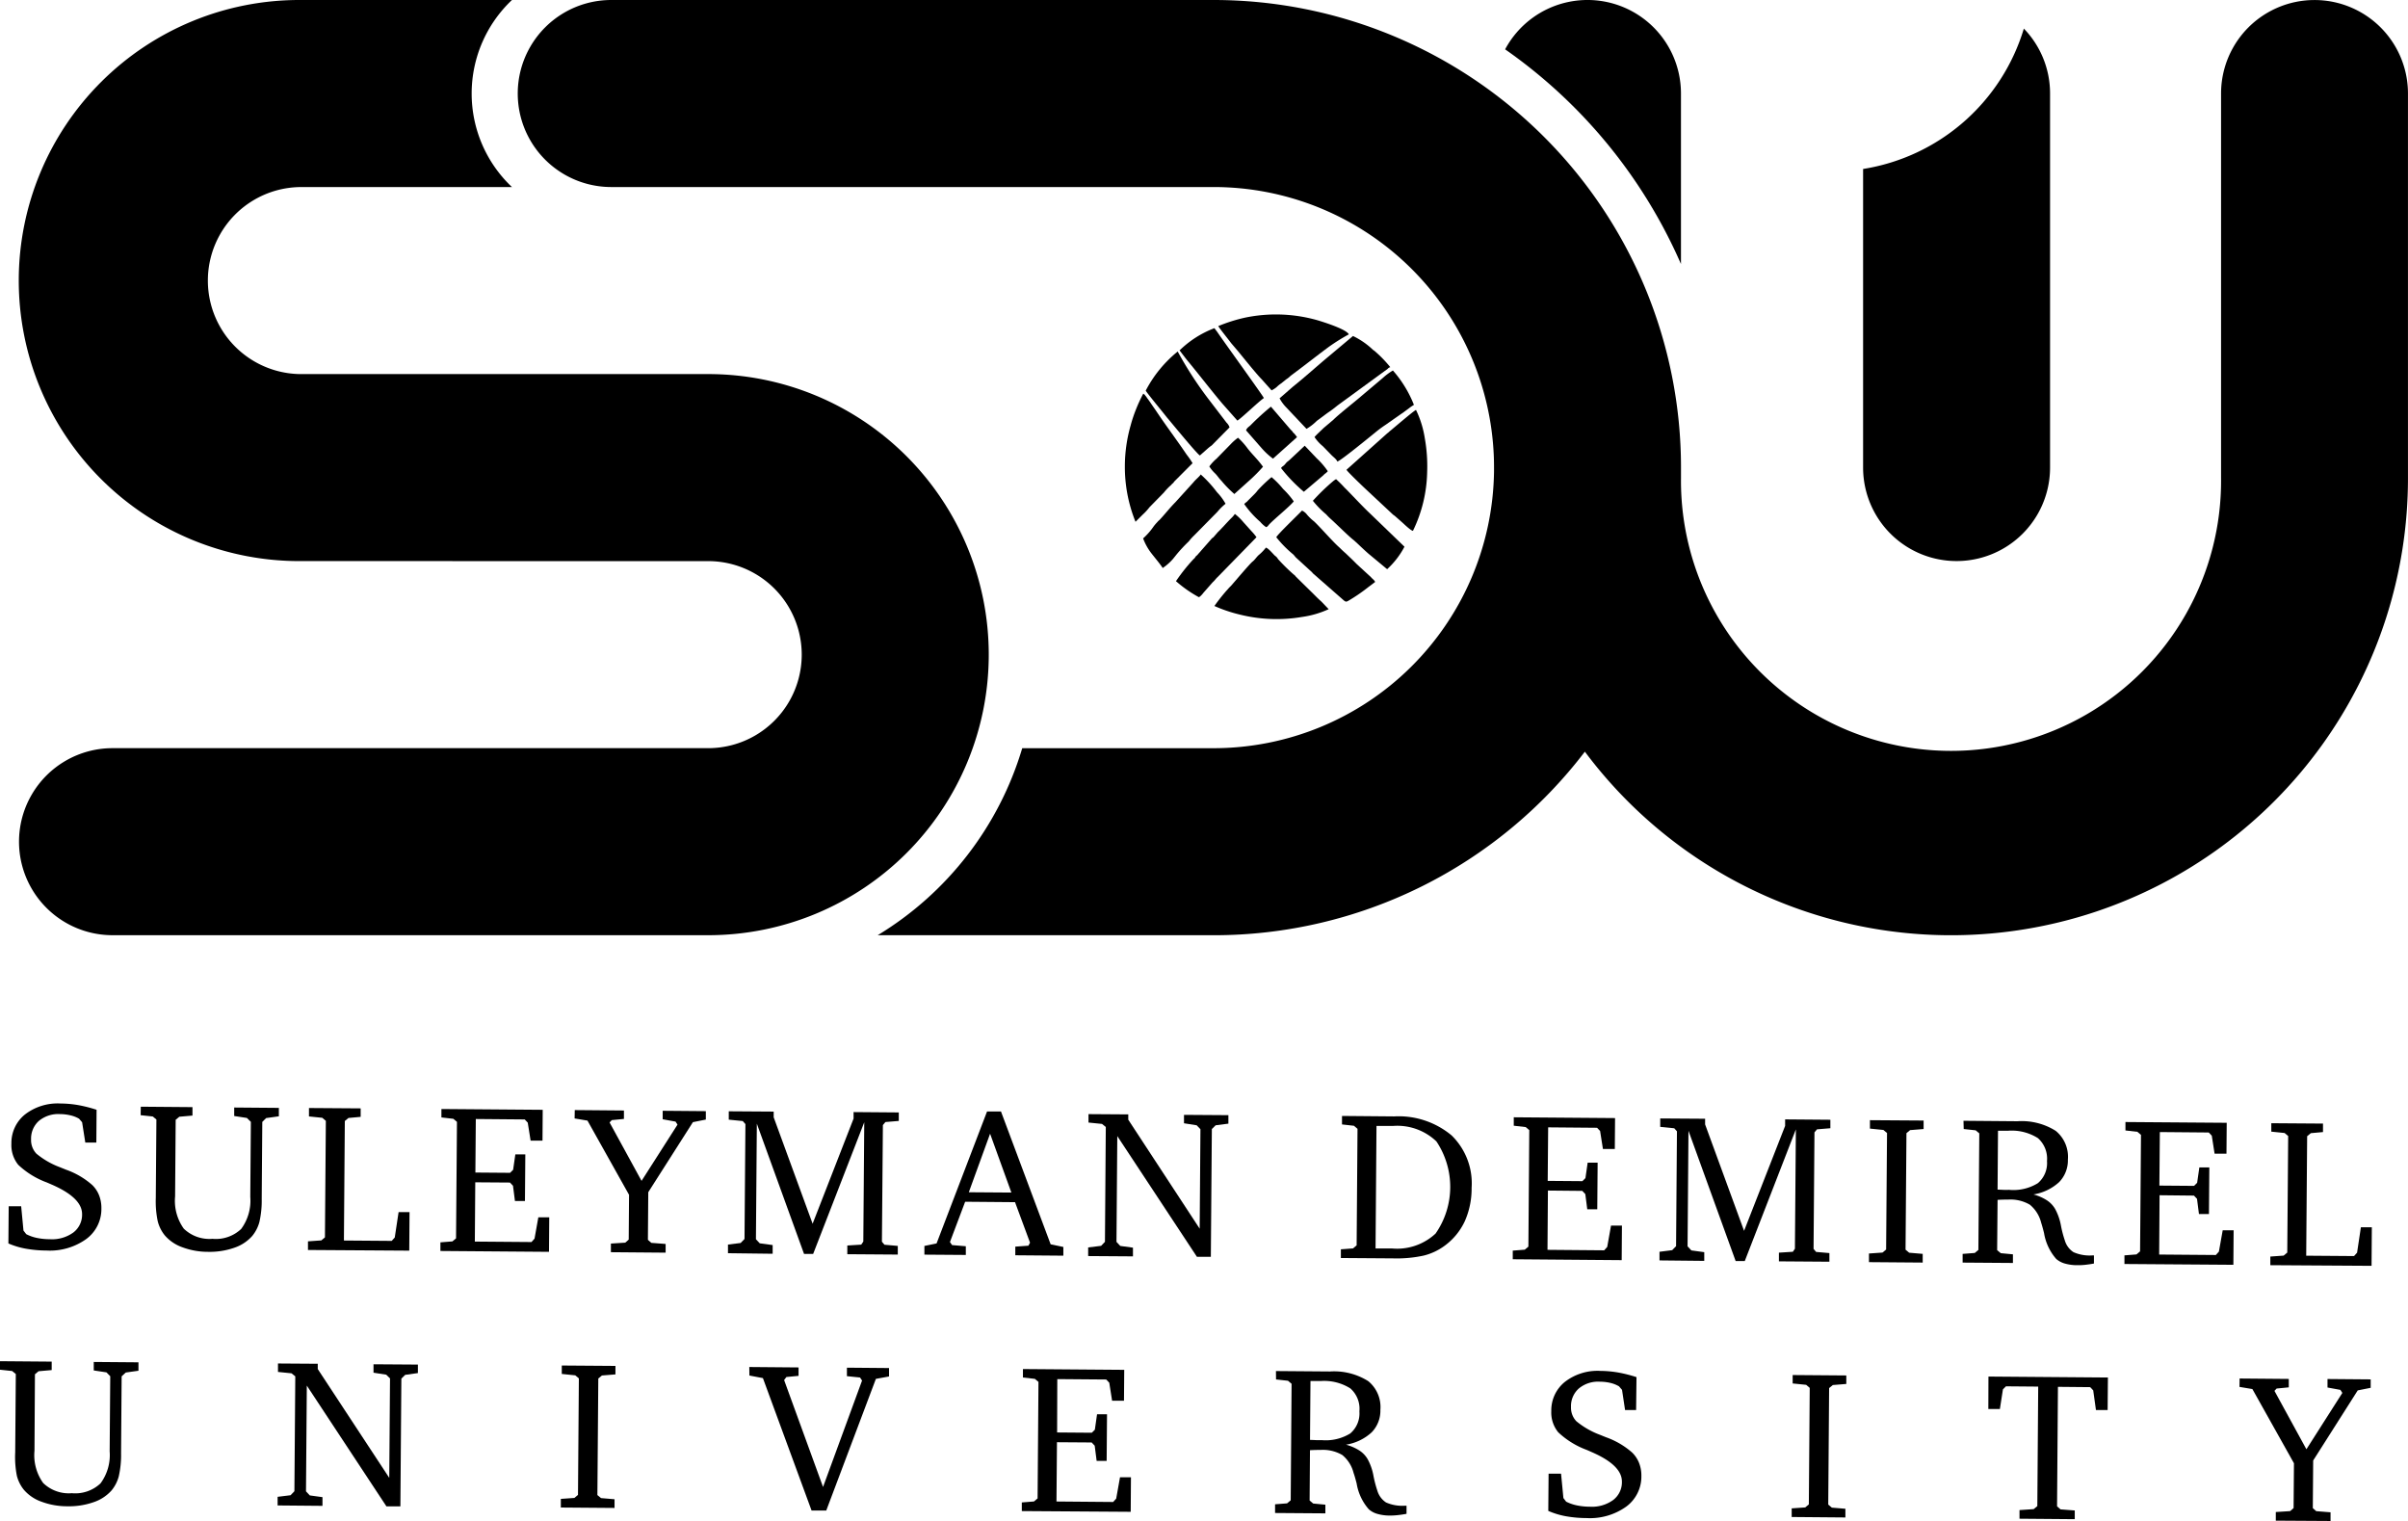 <svg xmlns="http://www.w3.org/2000/svg" width="79.182" height="50.018" viewBox="0 0 79.182 50.018">
  <g id="sdu-logo-white" transform="translate(0 0)">
    <g id="Group_1" data-name="Group 1">
      <path id="Path_1" data-name="Path 1" d="M9.827,18.449A9.224,9.224,0,0,1,9.856,0h6.979a4.231,4.231,0,0,0,0,6.151H9.855a3.075,3.075,0,0,0,0,6.149H23.288a9.225,9.225,0,0,1,0,18.45H3.708A3.074,3.074,0,0,1,3.693,24.6H23.288a3.075,3.075,0,0,0,0-6.15Z" fill-rule="evenodd"/>
    </g>
    <g id="Group_2" data-name="Group 2">
      <path id="Path_2" data-name="Path 2" d="M39.909,0A15.371,15.371,0,0,1,55.276,15.374c0,.112,0,.224,0,.336l0,.005a8.88,8.88,0,1,0,17.759,0V3.074a3.073,3.073,0,1,1,6.146,0V15.715a15.026,15.026,0,0,1-27.066,9,15.339,15.339,0,0,1-12.207,6.036H28.86a10.8,10.8,0,0,0,4.754-6.15h6.294a9.223,9.223,0,0,0,9.22-9.11c0-.143,0-.3-.006-.462A9.222,9.222,0,0,0,39.909,6.15H20.1A3.075,3.075,0,0,1,20.1,0Z" fill-rule="evenodd"/>
    </g>
    <g id="Group_3" data-name="Group 3">
      <path id="Path_3" data-name="Path 3" d="M49.493,1.622a3.073,3.073,0,0,1,5.782,1.453V8.681A16.822,16.822,0,0,0,49.493,1.622Z" fill-rule="evenodd"/>
    </g>
    <path id="Path_4" data-name="Path 4" d="M61.264,15.374a3.074,3.074,0,1,0,6.148,0V3.074A3.063,3.063,0,0,0,66.55.94a6.6,6.6,0,0,1-5.286,4.616Z" fill-rule="evenodd"/>
    <path id="Path_5" data-name="Path 5" d="M.276,40.885l.01-1.223.41,0,.076.8.091.118a1.348,1.348,0,0,0,.349.123,2.094,2.094,0,0,0,.428.043,1.191,1.191,0,0,0,.771-.22.735.735,0,0,0,.288-.606q0-.534-.99-.967l-.166-.072A2.748,2.748,0,0,1,.6,38.3a1.023,1.023,0,0,1-.225-.694,1.2,1.2,0,0,1,.447-.962,1.756,1.756,0,0,1,1.169-.36,3.488,3.488,0,0,1,.585.053,4.562,4.562,0,0,1,.6.153l-.008,1.078-.363,0L2.7,36.9l-.1-.116a1,1,0,0,0-.288-.112,1.533,1.533,0,0,0-.339-.04,1,1,0,0,0-.691.221.78.78,0,0,0-.26.611.647.647,0,0,0,.175.469,2.669,2.669,0,0,0,.793.453c.038.017.1.04.173.071a2.609,2.609,0,0,1,.872.509.972.972,0,0,1,.226.344,1.136,1.136,0,0,1,.073.423,1.223,1.223,0,0,1-.5,1.009,2.056,2.056,0,0,1-1.31.376,3.984,3.984,0,0,1-.683-.062A2.593,2.593,0,0,1,.276,40.885Z" fill-rule="evenodd"/>
    <path id="Path_6" data-name="Path 6" d="M4.629,36.389l1.7.014v.278l-.432.038-.12.1-.019,2.517a1.568,1.568,0,0,0,.285,1.062,1.21,1.21,0,0,0,.943.335,1.208,1.208,0,0,0,.944-.324,1.565,1.565,0,0,0,.3-1.054l.019-2.468-.131-.128-.417-.064,0-.279,1.469.012,0,.277-.419.058-.126.126-.019,2.53a3.136,3.136,0,0,1-.077.764,1.221,1.221,0,0,1-.238.46,1.367,1.367,0,0,1-.588.384,2.442,2.442,0,0,1-.855.134A2.406,2.406,0,0,1,6,41.012a1.356,1.356,0,0,1-.581-.392,1.209,1.209,0,0,1-.232-.464,3.186,3.186,0,0,1-.064-.766l.02-2.579-.118-.1-.4-.043Z" fill-rule="evenodd"/>
    <path id="Path_7" data-name="Path 7" d="M10.127,41.1l0-.284.439-.031.119-.1.03-3.831-.117-.1-.438-.045,0-.277,1.7.012,0,.279-.4.036-.121.1-.03,3.93,1.572.012.1-.112.126-.834.36,0-.009,1.267Z" fill-rule="evenodd"/>
    <path id="Path_8" data-name="Path 8" d="M14.482,41.133l0-.284.395-.031.119-.1.03-3.831-.118-.1-.393-.045,0-.277,3.331.026-.007,1.014-.391,0-.094-.592-.1-.105-1.608-.014-.014,1.76,1.141.009.1-.1.073-.507.328,0-.012,1.533-.329,0-.064-.5-.1-.106-1.141-.008-.014,1.949,1.863.015.1-.112.125-.7.359,0-.008,1.134Z" fill-rule="evenodd"/>
    <path id="Path_9" data-name="Path 9" d="M18.9,36.5l1.617.014,0,.277-.4.039-.072.077,1.051,1.921,1.182-1.849-.064-.1-.423-.077,0-.279,1.419.012,0,.277-.425.085L21.317,39.2l-.012,1.566.112.1.471.036,0,.286-1.8-.015,0-.284.472-.03.114-.1.011-1.473-1.367-2.44-.423-.071Z" fill-rule="evenodd"/>
    <path id="Path_10" data-name="Path 10" d="M23.938,41.206l0-.284.417-.052.127-.132.03-3.777-.088-.1-.46-.046V36.54l1.477.01v.187l1.28,3.5,1.347-3.457,0-.214,1.487.012,0,.279-.439.036-.084.1L29,40.828l.084.1.438.038,0,.285-1.66-.012,0-.286.458-.029.068-.1.031-3.924-1.68,4.329-.3,0-1.552-4.282-.03,3.8.125.133.425.058,0,.286Z" fill-rule="evenodd"/>
    <path id="Path_11" data-name="Path 11" d="M32.557,37.277l-.7,1.925,1.4.01Zm-.1-.731.458,0,1.633,4.367.418.088,0,.286-1.58-.013,0-.284.432-.031.052-.1-.493-1.331-1.64-.014-.5,1.325.07.1.452.038,0,.286-1.362-.01,0-.286.4-.082Z" fill-rule="evenodd"/>
    <path id="Path_12" data-name="Path 12" d="M35.782,41.3l0-.284.425-.052.127-.132.028-3.777-.125-.1-.444-.045,0-.277,1.308.009v.174L39.449,40.4l.025-3.271L39.35,37l-.417-.066,0-.277,1.46.01,0,.279L39.974,37l-.125.124-.033,4.2-.458,0L36.74,37.355l-.027,3.478.124.134.418.057,0,.286Z" fill-rule="evenodd"/>
    <path id="Path_13" data-name="Path 13" d="M45.263,37.022l-.031,4.029.55,0a1.855,1.855,0,0,0,1.424-.491,2.685,2.685,0,0,0,.027-3.03,1.86,1.86,0,0,0-1.419-.509Zm.58-.314a2.717,2.717,0,0,1,1.89.625,2.2,2.2,0,0,1,.658,1.725,2.638,2.638,0,0,1-.226,1.1,2.1,2.1,0,0,1-.657.8,1.945,1.945,0,0,1-.691.326,4.166,4.166,0,0,1-1.01.092l-1.715-.012,0-.286.4-.03.118-.1.029-3.832-.117-.1-.393-.044v-.279Z" fill-rule="evenodd"/>
    <path id="Path_14" data-name="Path 14" d="M49.744,41.405l0-.284.395-.031.119-.1.029-3.831-.117-.1-.393-.045,0-.277,3.331.026L53.1,37.779l-.391,0-.093-.592-.1-.105-1.608-.014-.015,1.76,1.141.009.1-.1.073-.507.328,0-.012,1.533-.329,0-.064-.5-.1-.106L50.9,39.146l-.014,1.949,1.864.016.1-.112.125-.7.359,0-.008,1.135Z" fill-rule="evenodd"/>
    <path id="Path_15" data-name="Path 15" d="M54.569,41.443l0-.284.417-.053.128-.131.029-3.777-.089-.1-.461-.046,0-.277,1.476.01,0,.186,1.281,3.5L58.7,37.02l0-.214,1.488.012,0,.279-.439.036-.084.1-.03,3.831.084.1.437.038,0,.284-1.66-.012,0-.286.458-.029.068-.1.031-3.924-1.68,4.329-.3,0L55.522,37.18l-.03,3.8.125.134.424.058,0,.286Z" fill-rule="evenodd"/>
    <path id="Path_16" data-name="Path 16" d="M61.457,41.5l0-.284.445-.031.119-.1.03-3.831-.118-.1-.444-.045,0-.277,1.765.012,0,.279-.444.036-.12.1-.03,3.831.119.1.445.038,0,.286Z" fill-rule="evenodd"/>
    <path id="Path_17" data-name="Path 17" d="M65.7,37.18l-.014,1.936c.069,0,.136.005.2.007s.126,0,.183,0a1.531,1.531,0,0,0,.942-.22.864.864,0,0,0,.3-.727.9.9,0,0,0-.3-.755,1.615,1.615,0,0,0-.975-.242Zm-1.135-.328,1.772.015a2.1,2.1,0,0,1,1.261.316,1.1,1.1,0,0,1,.4.945,1.022,1.022,0,0,1-.287.74,1.63,1.63,0,0,1-.846.406,1.554,1.554,0,0,1,.437.189.86.86,0,0,1,.275.285,1.816,1.816,0,0,1,.193.551,3.564,3.564,0,0,0,.126.482.692.692,0,0,0,.285.39,1.307,1.307,0,0,0,.613.108h.061l0,.266c-.1.02-.2.033-.288.043a2.155,2.155,0,0,1-.252.012,1.467,1.467,0,0,1-.412-.053.73.73,0,0,1-.289-.153,1.706,1.706,0,0,1-.4-.851c-.038-.153-.071-.267-.095-.341a1.113,1.113,0,0,0-.372-.591,1.261,1.261,0,0,0-.712-.168c-.069,0-.178,0-.326.008l-.023,0-.014,1.654.119.1.4.038,0,.284-1.654-.012,0-.286.4-.031.118-.1.03-3.832-.118-.1-.394-.043Z" fill-rule="evenodd"/>
    <path id="Path_18" data-name="Path 18" d="M69.858,41.561l0-.284.395-.031.119-.1.03-3.831-.118-.1-.393-.045,0-.277,3.33.025-.008,1.015-.391,0-.092-.591-.1-.105-1.608-.014-.015,1.76,1.141.009.1-.1.073-.507.328,0-.012,1.533-.329,0-.064-.5-.1-.106L71.013,39.3,71,41.25l1.864.015.1-.112.125-.7.359,0-.008,1.134Z" fill-rule="evenodd"/>
    <path id="Path_19" data-name="Path 19" d="M74.655,41.6l0-.284.439-.031.118-.1.03-3.831-.117-.1-.438-.045,0-.277,1.7.012,0,.279-.4.036-.121.1-.031,3.929,1.573.012.1-.112.125-.834.36,0-.009,1.267Z" fill-rule="evenodd"/>
    <path id="Path_20" data-name="Path 20" d="M0,44.757l1.7.014,0,.278-.432.038-.119.1L1.134,47.7a1.565,1.565,0,0,0,.285,1.061,1.209,1.209,0,0,0,.943.336,1.208,1.208,0,0,0,.944-.324,1.565,1.565,0,0,0,.3-1.054l.019-2.468L3.5,45.124l-.417-.063,0-.279,1.47.012,0,.277-.417.058L4,45.255l-.019,2.53a3.143,3.143,0,0,1-.077.764,1.221,1.221,0,0,1-.238.46,1.37,1.37,0,0,1-.589.384,2.439,2.439,0,0,1-.855.134,2.406,2.406,0,0,1-.855-.149,1.357,1.357,0,0,1-.581-.392,1.2,1.2,0,0,1-.232-.464A3.185,3.185,0,0,1,.5,47.757l.02-2.578L.4,45.08,0,45.037Z" fill-rule="evenodd"/>
    <path id="Path_21" data-name="Path 21" d="M9.129,49.5l0-.284.425-.052.127-.132.029-3.777-.124-.1-.445-.045v-.278l1.308.009v.174L12.8,48.593l.025-3.271L12.7,45.2l-.418-.065,0-.277,1.46.01,0,.279-.418.059-.126.124-.032,4.2-.459,0-2.618-3.971-.027,3.477.125.134.417.057,0,.286Z" fill-rule="evenodd"/>
    <path id="Path_22" data-name="Path 22" d="M18.442,49.568l0-.284.445-.031.119-.1.029-3.831-.118-.1-.444-.046,0-.277,1.765.013,0,.279-.445.036-.119.1-.03,3.831.119.1.445.038,0,.286Z" fill-rule="evenodd"/>
    <path id="Path_23" data-name="Path 23" d="M24.639,44.948l1.62.014,0,.277-.4.038-.075.1,1.28,3.516,1.283-3.5-.067-.1-.431-.044v-.279l1.385.012,0,.277-.432.079-1.632,4.329-.483,0-1.6-4.354-.444-.085Z" fill-rule="evenodd"/>
    <path id="Path_24" data-name="Path 24" d="M33.6,49.685l0-.284L34,49.369l.119-.1.029-3.831-.118-.1-.393-.045,0-.278,3.331.026-.008,1.015-.391,0-.093-.591-.1-.106-1.609-.013L34.761,47.1l1.141.009.1-.1.072-.507.328,0-.012,1.533-.329,0-.064-.5-.1-.106-1.141-.008-.016,1.949,1.864.016.1-.112.125-.7.36,0-.008,1.135Z" fill-rule="evenodd"/>
    <path id="Path_25" data-name="Path 25" d="M43.092,45.409l-.015,1.936c.07,0,.136.005.2.007l.182,0a1.538,1.538,0,0,0,.942-.22.865.865,0,0,0,.3-.727.889.889,0,0,0-.3-.755,1.614,1.614,0,0,0-.975-.241Zm-1.135-.328,1.772.014a2.109,2.109,0,0,1,1.262.317,1.1,1.1,0,0,1,.4.945,1.018,1.018,0,0,1-.287.739,1.62,1.62,0,0,1-.844.406,1.578,1.578,0,0,1,.436.189.848.848,0,0,1,.275.285,1.806,1.806,0,0,1,.193.552,3.717,3.717,0,0,0,.126.482.7.7,0,0,0,.286.391,1.313,1.313,0,0,0,.613.108h.062l0,.266c-.1.02-.2.033-.289.043a2.161,2.161,0,0,1-.251.014,1.467,1.467,0,0,1-.413-.053.722.722,0,0,1-.288-.153,1.7,1.7,0,0,1-.4-.851c-.04-.153-.072-.267-.1-.342a1.11,1.11,0,0,0-.371-.591,1.268,1.268,0,0,0-.713-.168c-.067,0-.176,0-.326.008l-.024,0-.012,1.655.118.1.4.038,0,.285-1.654-.012,0-.286.395-.031.119-.1.029-3.831-.118-.1-.393-.043Z" fill-rule="evenodd"/>
    <path id="Path_26" data-name="Path 26" d="M50.912,49.679l.01-1.223.41,0,.077.8.09.119a1.4,1.4,0,0,0,.349.122,2.1,2.1,0,0,0,.428.044,1.185,1.185,0,0,0,.77-.22.735.735,0,0,0,.287-.607c0-.356-.326-.678-.99-.967-.071-.032-.127-.056-.166-.073a2.753,2.753,0,0,1-.94-.582,1.025,1.025,0,0,1-.226-.694,1.2,1.2,0,0,1,.448-.962,1.751,1.751,0,0,1,1.169-.36,3.588,3.588,0,0,1,.585.053,4.612,4.612,0,0,1,.6.152L53.8,46.363l-.363,0-.1-.664-.1-.116a1.032,1.032,0,0,0-.287-.113,1.551,1.551,0,0,0-.341-.039.993.993,0,0,0-.69.221.775.775,0,0,0-.26.61.646.646,0,0,0,.175.468,2.686,2.686,0,0,0,.793.453c.038.017.1.04.173.071a2.621,2.621,0,0,1,.872.509.987.987,0,0,1,.227.344,1.123,1.123,0,0,1,.074.423,1.226,1.226,0,0,1-.5,1.01,2.053,2.053,0,0,1-1.308.375,3.945,3.945,0,0,1-.685-.062A2.611,2.611,0,0,1,50.912,49.679Z" fill-rule="evenodd"/>
    <path id="Path_27" data-name="Path 27" d="M58.916,49.88l0-.284.445-.031.119-.1.029-3.831-.117-.1-.444-.045,0-.277,1.764.014,0,.279-.444.036-.121.1-.029,3.831.119.1.445.037,0,.286Z" fill-rule="evenodd"/>
    <path id="Path_28" data-name="Path 28" d="M65.386,45.262l3.928.031-.009,1.069-.384,0-.09-.646-.1-.106L67.671,45.6l-.029,3.929.114.1.468.036,0,.286-1.817-.015,0-.284.466-.031.12-.1.029-3.929-1.06-.009-.1.1-.1.645-.38,0Z" fill-rule="evenodd"/>
    <g id="Group_4" data-name="Group 4">
      <path id="Path_29" data-name="Path 29" d="M73.645,45.326l1.617.014,0,.277-.4.039-.071.077,1.05,1.92L77.023,45.8l-.064-.1-.424-.078,0-.279,1.42.012,0,.277-.426.085-1.465,2.305-.012,1.566.112.1.471.037,0,.286L74.835,50l0-.284.472-.03.113-.1.012-1.473-1.367-2.44-.424-.071Z" fill-rule="evenodd"/>
    </g>
    <path id="Path_30" data-name="Path 30" d="M44.353,10.994c-.078-.175-.906-.428-1.041-.467a4.986,4.986,0,0,0-2.394-.078,5.259,5.259,0,0,0-.857.273c.039.078.35.458.419.556l.224.263c.185.224.613.759.779.925l.33.369a.77.77,0,0,0,.166-.107.984.984,0,0,1,.156-.126c.058-.049.1-.078.156-.127a.822.822,0,0,0,.146-.116l.311-.234c.321-.243.593-.457.934-.71A6.323,6.323,0,0,1,44.353,10.994Z" fill-rule="evenodd"/>
    <path id="Path_31" data-name="Path 31" d="M43.662,15.493a2.563,2.563,0,0,0-.37-.429l-.389-.409-.477.448a.846.846,0,0,1-.106.088c-.029.029-.049.059-.088.1s-.078.049-.107.1a5.138,5.138,0,0,0,.75.779l.632-.535.049-.049A.483.483,0,0,0,43.662,15.493Z" fill-rule="evenodd"/>
    <path id="Path_32" data-name="Path 32" d="M42.543,16.486a2.7,2.7,0,0,0-.351-.409,2.884,2.884,0,0,0-.38-.389,4.794,4.794,0,0,0-.458.438,1.094,1.094,0,0,1-.1.117l-.224.224c-.038.049-.068.049-.116.107a3.146,3.146,0,0,0,.526.584.888.888,0,0,0,.194.175c.058-.02.068-.059.117-.107C41.93,17.041,42.4,16.662,42.543,16.486Z" fill-rule="evenodd"/>
    <path id="Path_33" data-name="Path 33" d="M42.65,14.373a1.238,1.238,0,0,0-.1-.127c-.039-.029-.029-.029-.058-.068l-.058-.058-.642-.749a8.474,8.474,0,0,0-.672.613c-.049.049-.117.079-.146.166l.525.6a2.343,2.343,0,0,0,.361.331Z" fill-rule="evenodd"/>
    <path id="Path_34" data-name="Path 34" d="M41.531,15.347c-.166-.234-.331-.38-.5-.594a2.38,2.38,0,0,0-.321-.36,1.669,1.669,0,0,0-.243.214L40,15.084a1.464,1.464,0,0,0-.234.253,1.151,1.151,0,0,0,.195.234c.068.068.136.175.2.234a3.589,3.589,0,0,0,.428.438l.487-.438A5.139,5.139,0,0,0,41.531,15.347Z" fill-rule="evenodd"/>
    <path id="Path_35" data-name="Path 35" d="M41.317,17.664a1.644,1.644,0,0,0-.166-.2l-.263-.293a1.831,1.831,0,0,0-.282-.273.739.739,0,0,1-.116.136c-.137.136-.35.38-.439.458l-.127.146a.2.2,0,0,1-.068.058l-.487.555c-.029.029-.039.029-.058.058s-.029.049-.058.068a5.977,5.977,0,0,0-.583.731c.02.019,0,.01.02.019a4.093,4.093,0,0,0,.729.507c.039,0,.136-.117.156-.146l.3-.341c.078-.068.1-.117.166-.175Z" fill-rule="evenodd"/>
    <path id="Path_36" data-name="Path 36" d="M46.183,17.976l-1.14-1.1c-.232-.214-.719-.741-.826-.838a3.874,3.874,0,0,0-.283-.283.59.59,0,0,0-.1.069,6.856,6.856,0,0,0-.663.642,3.106,3.106,0,0,0,.439.448,1.709,1.709,0,0,0,.145.146c.185.165.594.575.759.7.116.1.4.38.535.487l.564.468A2.693,2.693,0,0,0,46.183,17.976Z" fill-rule="evenodd"/>
    <path id="Path_37" data-name="Path 37" d="M40.3,16.564a1.853,1.853,0,0,0-.282-.38,4.042,4.042,0,0,0-.535-.584c-.029.059-.175.175-.234.253l-.6.662c-.175.175-.35.4-.524.584a.423.423,0,0,0-.069.068,1.621,1.621,0,0,0-.117.136,2.234,2.234,0,0,1-.35.4,1.865,1.865,0,0,0,.293.516c.077.1.31.38.35.458a1.71,1.71,0,0,0,.34-.3l.117-.146a5.007,5.007,0,0,1,.38-.409.453.453,0,0,0,.059-.068,1.589,1.589,0,0,1,.126-.136l.126-.127.652-.662A1.747,1.747,0,0,1,40.3,16.564Z" fill-rule="evenodd"/>
    <path id="Path_38" data-name="Path 38" d="M41.56,13.088c-.039-.088-1.3-1.83-1.518-2.151-.038-.058-.078-.1-.107-.147a3.327,3.327,0,0,0-1.147.731l.223.292c.389.468.768.964,1.177,1.451l.5.565C40.792,13.779,41.385,13.205,41.56,13.088Z" fill-rule="evenodd"/>
    <path id="Path_39" data-name="Path 39" d="M45.219,19.135c-.029-.068-.1-.107-.136-.156l-.467-.429-.146-.146-.224-.214c-.125-.107-.165-.156-.232-.215-.214-.194-.594-.633-.8-.828a1.619,1.619,0,0,1-.234-.223.44.44,0,0,0-.166-.136c-.117.126-.8.779-.846.876a3.729,3.729,0,0,0,.556.565c.038.038.058.068.087.1l.5.458c.04.029.049.059.088.088l1,.876c.058.039.067.039.127.01A5.673,5.673,0,0,0,45,19.3Z" fill-rule="evenodd"/>
    <path id="Path_40" data-name="Path 40" d="M46.494,13.312a3.843,3.843,0,0,0-.691-1.13,1.942,1.942,0,0,0-.33.244l-.808.682c-.195.165-.652.526-.818.692l-.321.272c-.077.078-.252.233-.3.3a1.348,1.348,0,0,0,.273.3l.292.3c.058.058.156.127.185.205.127-.04,1.061-.808,1.245-.955a3.67,3.67,0,0,1,.312-.234l.642-.448c.049-.038.107-.077.156-.116A1.6,1.6,0,0,1,46.494,13.312Z" fill-rule="evenodd"/>
    <path id="Path_41" data-name="Path 41" d="M40.431,14.052a.382.382,0,0,0-.1-.156l-.574-.75a12.164,12.164,0,0,1-1.031-1.588,4.069,4.069,0,0,0-1.051,1.286c.03.067.643.808.691.875.127.147.993,1.208,1.09,1.257l.253-.224a1.305,1.305,0,0,1,.136-.106Z" fill-rule="evenodd"/>
    <path id="Path_42" data-name="Path 42" d="M43.691,20.03l-.243-.253c-.1-.087-.176-.166-.263-.253l-.574-.564a.244.244,0,0,0-.069-.069,6.289,6.289,0,0,1-.515-.506.442.442,0,0,0-.049-.068c-.029-.029-.048-.039-.068-.058-.058-.058-.205-.234-.283-.253a1.568,1.568,0,0,1-.214.225c-.088.068-.137.165-.224.233s-.536.6-.642.72a1.181,1.181,0,0,1-.107.117c-.049.049-.059.068-.107.117a6.32,6.32,0,0,0-.4.507,4.737,4.737,0,0,0,.837.283,5,5,0,0,0,2.042.078A3.118,3.118,0,0,0,43.691,20.03Z" fill-rule="evenodd"/>
    <path id="Path_43" data-name="Path 43" d="M43.73,11.686c-.4.331-.817.711-1.206,1.021l-.448.39a1.293,1.293,0,0,0,.195.273l.691.731a1.7,1.7,0,0,0,.34-.264l.341-.253c.117-.078.234-.166.341-.254l1.644-1.2a.177.177,0,0,1,.088-.058,4,4,0,0,0-.487-.507.465.465,0,0,0-.078-.059,2.525,2.525,0,0,0-.661-.458Z" fill-rule="evenodd"/>
    <path id="Path_44" data-name="Path 44" d="M39.215,15.23a2.536,2.536,0,0,0-.195-.283c-.321-.477-.682-.953-1-1.431-.068-.1-.137-.194-.2-.292-.029-.038-.069-.1-.1-.136a.351.351,0,0,0-.048-.068c-.01-.01-.03-.04-.03-.04l-.048-.038a5.249,5.249,0,0,0-.234.505,4.679,4.679,0,0,0-.185.555,4.877,4.877,0,0,0-.186,1.315,4.809,4.809,0,0,0,.35,1.84l.234-.234a1.779,1.779,0,0,0,.224-.243l.477-.487a1.825,1.825,0,0,1,.233-.243c.029-.029.029-.038.058-.058s.029-.04.058-.069l.476-.477Z" fill-rule="evenodd"/>
    <path id="Path_45" data-name="Path 45" d="M46.562,13.478c-.1.049-.73.594-.876.711a.389.389,0,0,1-.068.058l-1.342,1.2c.038.069.535.545.652.653l.886.828a.426.426,0,0,1,.077.058l.2.176c.058.049.292.282.371.292a4.609,4.609,0,0,0,.467-1.928,5.235,5.235,0,0,0-.078-1.12A3.3,3.3,0,0,0,46.562,13.478Z" fill-rule="evenodd"/>
  </g>
</svg>
